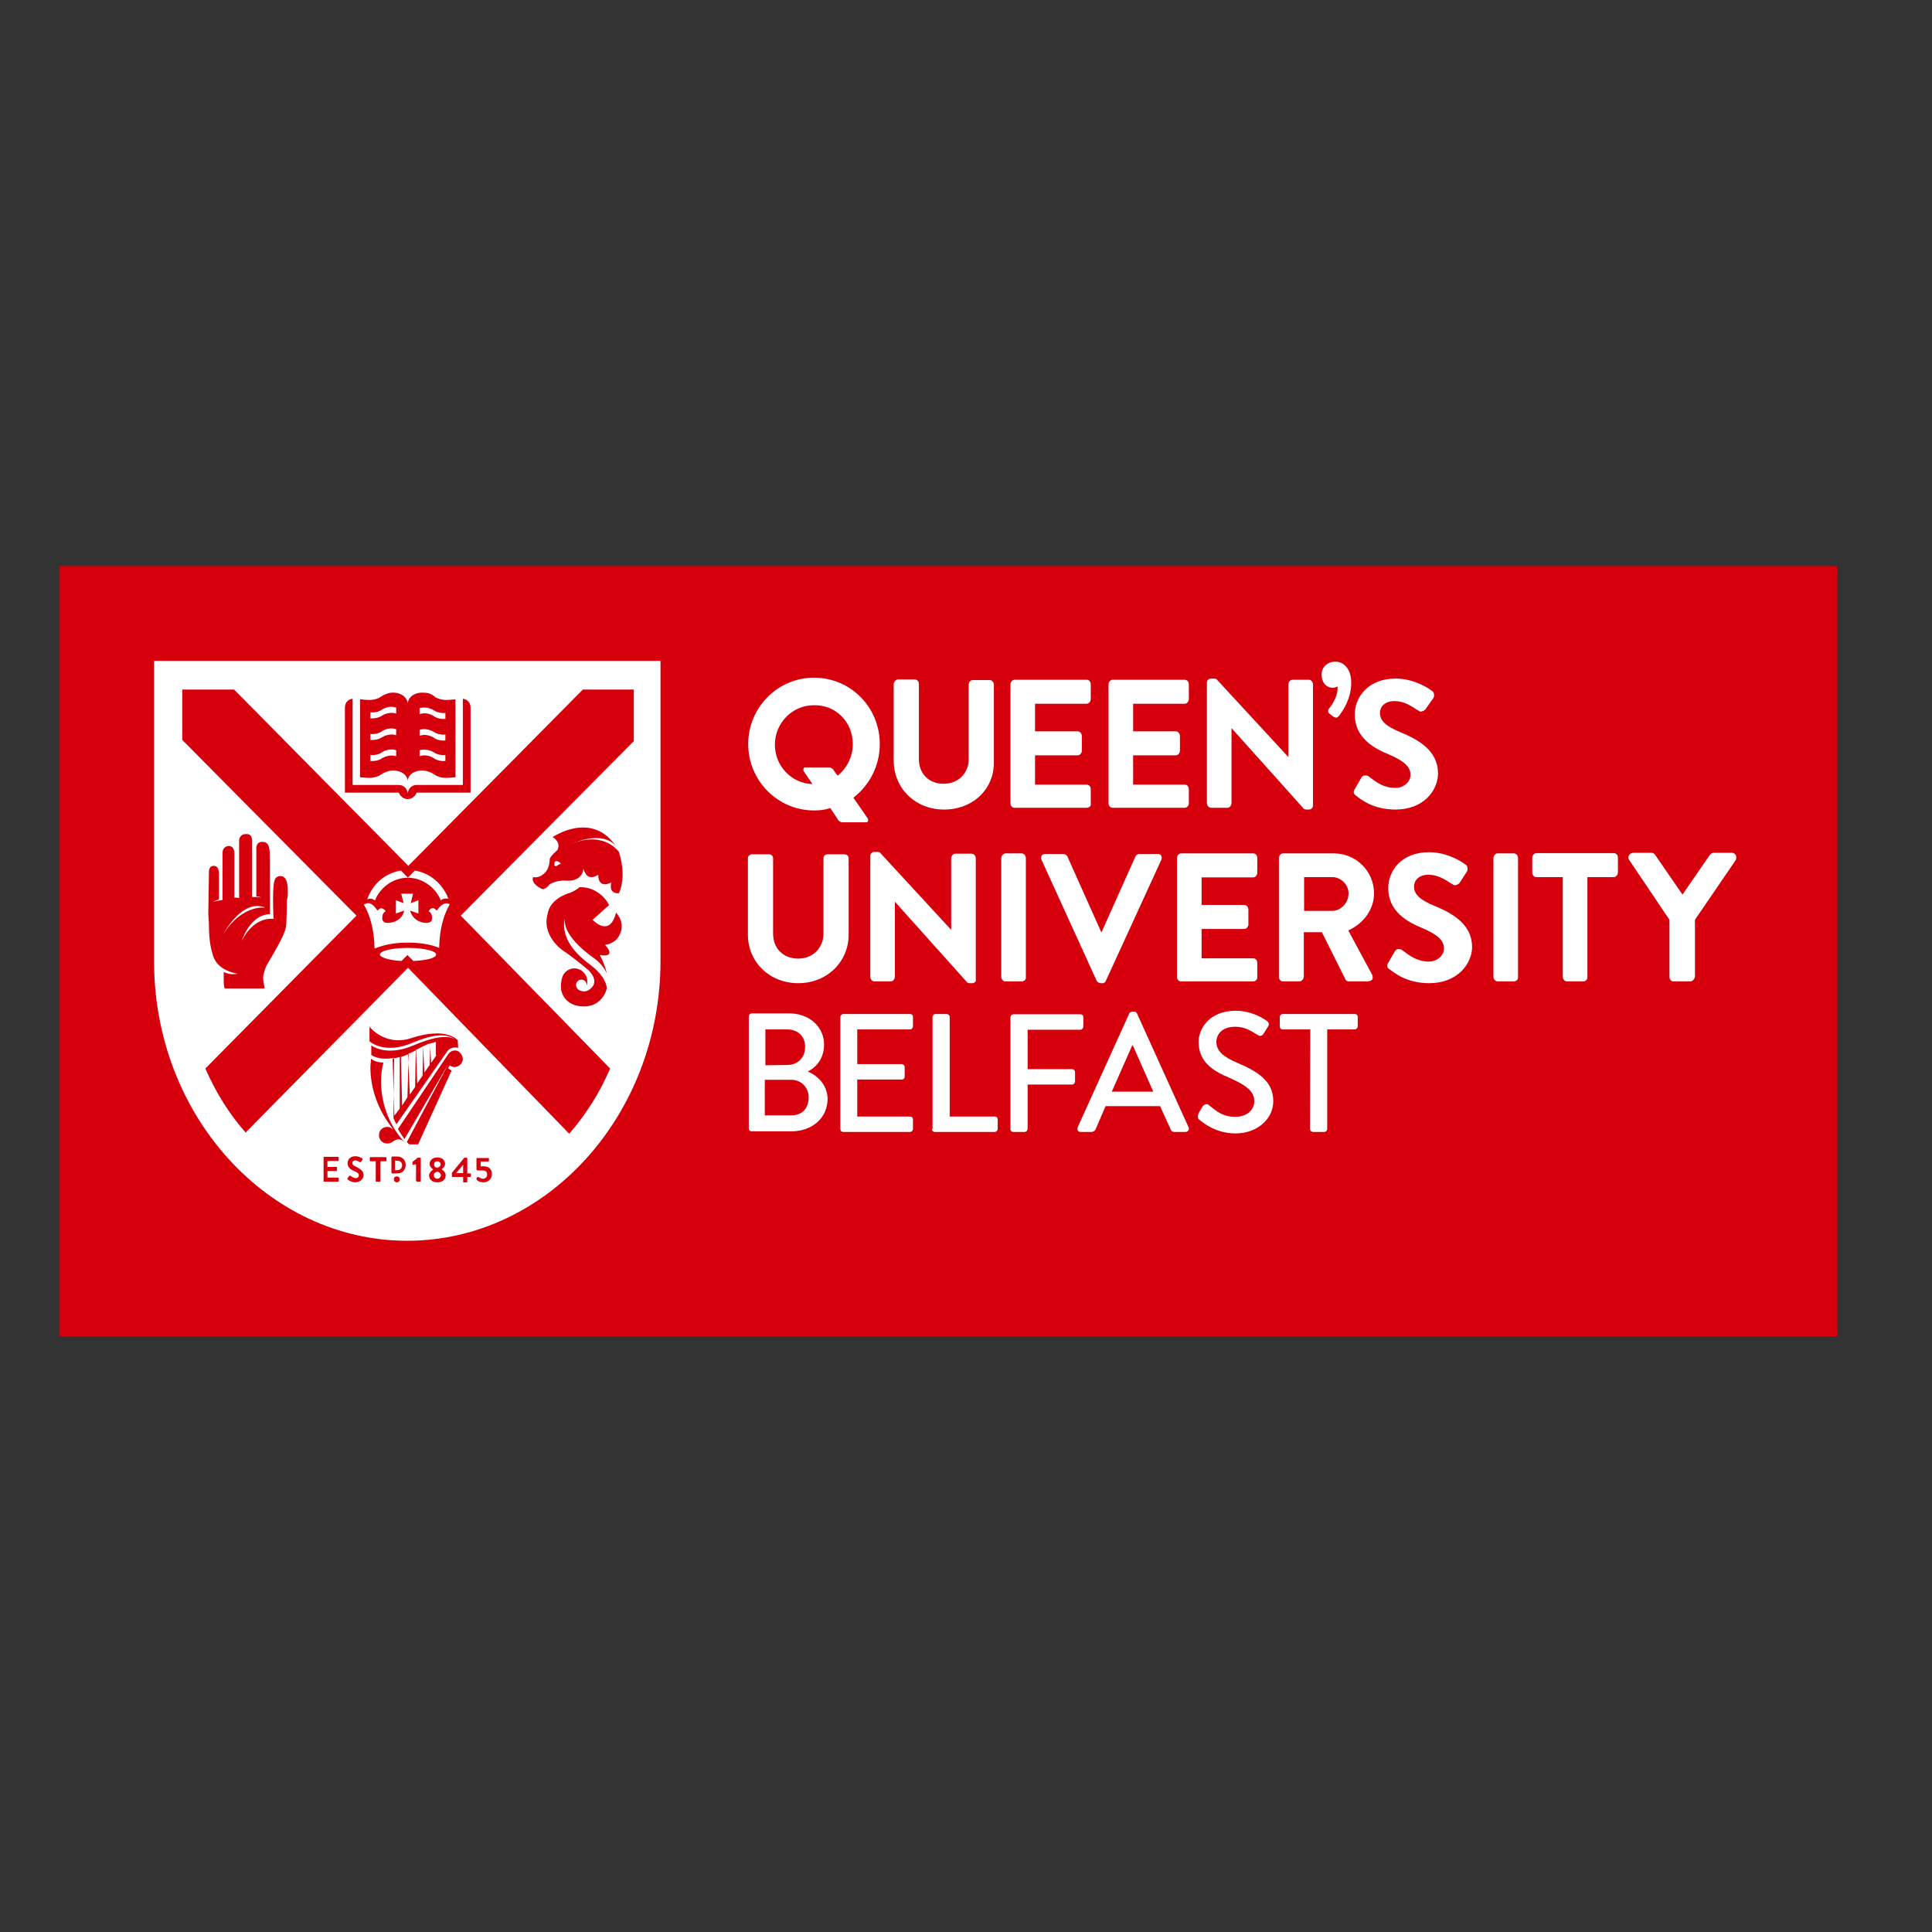<?xml version="1.0" encoding="utf-8"?>
<!-- Generator: Adobe Illustrator 19.2.1, SVG Export Plug-In . SVG Version: 6.00 Build 0)  -->
<svg version="1.1" id="layer" xmlns="http://www.w3.org/2000/svg" xmlns:xlink="http://www.w3.org/1999/xlink" x="0px" y="0px"
	 viewBox="0 0 652 652" style="enable-background:new 0 0 652 652;" xml:space="preserve">
<rect x="0" y="0" width="652" height="652" fill="#333333" stroke="none"/>
<style type="text/css">
	.st0{fill:#D6000D;}
	.st1{fill:#FFFFFF;}
</style>
<rect x="20" y="191" class="st0" width="600" height="260"/>
<g id="Layer_1_1_">
	<title>QUB -logo -web</title>
	<desc>Created with Sketch.</desc>
	<g id="Style-guide_1_">
		<g id="_x31_.-Logos_1_" transform="translate(-64, -171)">
			<g id="QUB--logo--web_1_" transform="translate(64, 171)">
				<g id="Group-3_1_" transform="translate(0, 0.132)">
					<g id="Clip-2_1_">
					</g>
					<path id="Fill-1_1_" class="st1" d="M222.9,324.2V222.9H52v101.5c0,51.8,38.4,94.2,85.5,94.2
						C184.5,418.5,222.9,376.2,222.9,324.2"/>
				</g>
				<path id="Fill-4_1_" class="st0" d="M82.9,382.2l54.8-55.6l54.4,56c5.5-6.3,10.3-13.8,13.8-22L155.5,309l58.4-58.9v-17.4h-17.2
					l-58.9,59.5l-58.8-59.5H61.5v17l58.8,59.3l-51,51.6C72.8,368.6,77.3,375.9,82.9,382.2"/>
				<path id="Fill-6_1_" class="st0" d="M147.3,356.1l-1.8,2.6l-0.4-6.5c0.8-0.2,1.4-0.4,2-0.6v4.5L147.3,356.1L147.3,356.1z
					 M137.7,355.7c0.6-0.2,1.2-0.6,1.8-0.8c0.2-0.2,0.4-0.2,0.8-0.4l-0.2,12.3l-1.8,2.6L137.7,355.7z M137.5,370.3l-1.8,2.8
					l-0.4-16.4c0.8-0.2,1.6-0.6,2.6-1L137.5,370.3z M134.9,374.1l-1.8,2.4l-0.6-19.2c0.8-0.2,1.6-0.4,2.4-0.6L134.9,374.1
					L134.9,374.1z M142.6,363l-1.8,2.6l-0.4-11.3c0.8-0.4,1.6-0.8,2.4-1.2L142.6,363z M142.8,353.1c0.8-0.4,1.6-0.8,2.4-1l-0.2,7.3
					l-1.8,2.6L142.8,353.1z M154.5,352.1v-1c0,0-3.6-4.7-15.6-0.8c-8.9,3-14.2-3.8-14.2-3.8v4.9c0,0,4.9,4.7,14.8,0.4
					c9.9-4.2,13.1-1.8,14.4-0.8c-1.2-1-4.5-2.4-14.4,1.8c-7.9,3.4-12.7,1-14.2,0v3.2c0,0,2.4,2,7.7,1l-0.2,20.2v0.2
					c0.4,0.8,0.6,1.4,1,2l17.2-24.7c0.6-0.8,1.6-1.2,2.6-1.2c0.4,0,0.8,0,1,0.2v-1L154.5,352.1L154.5,352.1z"/>
				<path id="Fill-8_1_" class="st0" d="M153.5,354.5c-0.8,0-1.6,0.4-2.2,1.2l0,0l-17,25.3c0.6,1.2,1.4,2.2,2.2,3.4l14.8-25.3l0,0
					l-14,26.3c0.2,0.2,0.6,0.6,0.8,0.8h3l11.3-24.9l-1.2-0.8l0.6-1c0.4,0.4,1,0.6,1.6,0.6c1.4,0,2.8-1.2,2.8-2.8
					C156,355.7,154.9,354.5,153.5,354.5"/>
				<path id="Fill-10_1_" class="st0" d="M125.2,357.3c0,1-0.2,2-0.2,2.8c0,7.9,3,15.2,7.7,21c-0.6-0.4-1.2-0.8-2-0.8
					c-1.6,0-2.8,1.2-2.8,2.8c0,1.6,1.2,2.8,2.8,2.8c0.6,0,1.4-0.2,1.8-0.6c0.6-0.4,1.2-0.8,2-0.8c1,0,1.6,0.6,2.4,1.4
					c-5.1-5.3-8.3-12.9-8.3-20.8c0-2.2,0.2-4.4,0.8-6.5C126.4,358.5,125.2,357.3,125.2,357.3"/>
				<path id="Fill-12_1_" class="st0" d="M188.5,291.8c0,0-1.6,1.4-1.4-0.4c0.2-1.8,2.2,0,2.2,0L188.5,291.8z M208.9,287.5
					c-1.6-2-7.5-7.7-19.2-1.2c0,0,12.1-7.1,18-1c-8.3-11.7-21.2-2.8-21.2-2.8s3,1.6,1.6,4.4c0,0-2.2,1.8-2.6,3c0,0,0.2,3.6-2.4,5.3
					c-1.4,1.2-3.2,0.8-3.2,0.8c-0.8,2.2,2.6,3.8,2.6,3.8c1.4,1,3-1.4,3-1.4c3-1.6,5.7-1.2,5.7-1.2c3.8,0.2,5.1-1.8,5.5-3l0.2-1.2
					c0,0.6,0.2,1,0.4,1.2c0,0.2,0.2,0.2,0.2,0.4c1.4,2.8,4.4,0.6,4.4,0.6c0,5.1,4.4,2.6,4.4,2.6c-0.8,3.4,1.4,3.8,2.6,3.6
					C211.4,295.6,209.3,289,208.9,287.5L208.9,287.5z"/>
				<path id="Fill-14_1_" class="st0" d="M207.9,308c-2.2,8.7-7.9,2.4-7.9,2.4l5.5-4.9c-0.6-1.8-4.2-6.3-9.9-6.1
					c-1.4,1.2-3,1.8-3,1.8c-7.3,2.2-7.7,6.9-7.7,6.9c-2.4,7.7,5.1,12.7,5.1,12.7c2.6,1.6,8.5,6.5,8.5,6.5c3.6,3.6,1.4,5.7,1.4,5.7
					c-2.2,2.8-4.7,1-4.7,1c-0.4-0.4-0.8-0.8-0.8-1.6c0-1,0.8-1.8,1.8-1.8c1,0,1.8,0.8,1.8,1.8v0.2c0.2-0.4,0.2-1,0.2-1.4
					c0-2.4-2-4.4-4.4-4.4c-1.8,0-3.4,1.2-4,2.8c-2.4,8.1,4.5,9.7,4.5,9.7c8.3,2,10.3-5.1,10.3-5.1c0-0.2,0.2-0.4,0.2-0.6
					c-0.2-2.4-1.8-5.1-5.7-8.1c-10.9-7.9-8.7-15-8.3-16v-0.2c0,0,0,0,0,0.2c-0.4,0.8-1.4,5.9,9.3,13.6c2.6,1.8,4,3.8,4.7,5.5
					c-0.8-3.6-2.4-6.3-2.4-6.3c6.1,1,1.8-3.4,1.8-3.4c2.6-0.4,4-2,4-2C212,312,207.9,308,207.9,308"/>
				<path id="Fill-16_1_" class="st0" d="M75.5,315c0,0,6.3-11.9,14-8.7C89.6,306.4,82.1,304.9,75.5,315 M97.1,299.7
					c0-1-0.4-3-1-3.4c-0.8-1-2.6-0.8-3.2,0.2c-1.2,1.8-0.6,12.5-0.6,13.6c-7.3-0.6-10.7,7.5-10.7,7.5s2.6-8.9,9.5-9.1
					c0-18.4,0-21-0.2-22c-0.2-1.2-0.6-2.4-2.4-2.4c-1.6,0-2,1.2-2,2.2v16.2c0.6,0,1.2,0.2,1.8,0.4c-1-0.2-2.2-0.2-3.2-0.2v-18.6
					c0-2.2-0.8-2.8-2.4-2.6c-1.4,0-2,1.4-2,2v19.6c-0.6-0.2-1.2-0.2-1.6-0.2v-14.8c0,0,0.2-2.8-2.2-2.6c0,0-1.8,0.2-1.8,2.4
					c0,1.6,0,11.7,0,15.8c-2,0.4-3.2,0.6-3.2,0.6c0.6-0.2,1.4-0.6,2-0.8v-8.5c0,0,0.2-2.8-1.8-2.8c-1.2,0-1.6,1-1.6,2.2
					c0,0,0,0.2,0,0.6l-0.2,13.5l0.2,3c0,3.6,0.2,7.1,1.2,10.3l0,0c0,0.2,0.2,0.4,0.2,0.8c0.2,0.6,0.6,1.4,1,2c2.4,3.4,7.3,4,7.3,4
					c-2,0.4-3.6,0-4.7-0.6c0,0.2,0,0.4,0,0.6s0,0.6,0,1c0,0.4,0,0.8,0,1.2c0,1,0,2.2,0.4,2.8c0.8,0,4.5,0,7.3,0c3.6,0,5.5,0,6.1,0
					c0-0.8-0.8-3-0.4-4.5c0.2-1.2,0.6-2.2,1-3.2c3.2-5.5,6.7-11.1,6.7-14c0.2-3,0.2-8.1,0.2-8.1C97.3,302.1,97.1,301.1,97.1,299.7"
					/>
				<path id="Fill-18_1_" class="st0" d="M150.3,242.6c-2,0.2-3.4-0.6-3.4-0.6c-2.2-1.6-4.2-1.4-5.3-1v-2c1.2-0.4,3.2-0.4,5.3,1
					c0,0,1.4,0.8,3.4,0.6V242.6z M150.3,249.9c-2,0.2-3.4-0.6-3.4-0.6c-2.2-1.6-4.2-1.4-5.3-1v-2c1.2-0.4,3.2-0.4,5.3,1
					c0,0,1.4,0.8,3.4,0.6V249.9z M150.3,256.8c-2,0.2-3.4-0.6-3.4-0.6c-2.2-1.6-4.2-1.4-5.3-1v-2c1.2-0.4,3.2-0.4,5.3,1
					c0,0,1.4,0.8,3.4,0.6V256.8z M133.7,240.8c-1.2-0.4-3.2-0.4-5.3,1c0,0-1.4,0.8-3.4,0.6v-2c2,0.2,3.4-0.6,3.4-0.6
					c2.2-1.6,4.2-1.4,5.3-1V240.8z M133.7,248.1c-1.2-0.4-3.2-0.4-5.3,1c0,0-1.4,0.8-3.4,0.6v-2c2,0.2,3.4-0.6,3.4-0.6
					c2.2-1.6,4.2-1.4,5.3-1V248.1z M133.7,255.2c-1.2-0.4-3.2-0.4-5.3,1c0,0-1.4,0.8-3.4,0.6v-2c2,0.2,3.4-0.6,3.4-0.6
					c2.2-1.6,4.2-1.4,5.3-1V255.2z M151.3,236.2c-2.4,0.2-4.2-0.8-4.2-0.8c-1.4-1.2-2.6-1.6-3.6-1.6c-3.2-0.4-5.7,1.2-5.9,3.6
					c-0.2-2.4-2.8-4-5.9-3.6c-1,0.2-2.2,0.6-3.6,1.6c0,0-1.6,1-4.2,0.8l-2.4-0.2v26.3l2.4,0.2c2.4,0.2,4.2-0.8,4.2-0.8
					c1.4-1,2.6-1.4,3.6-1.6c3.2-0.4,5.7,1.2,5.9,3.4l0,0l0,0c0,0,0,0,0-0.2c0,0,0,0,0,0.2l0,0l0,0c0.2-2.4,2.8-3.8,5.9-3.4
					c1,0.2,2.2,0.6,3.6,1.6c0,0,1.6,1,4.2,0.8l2.4-0.2V236L151.3,236.2z"/>
				<path id="Fill-20_1_" class="st0" d="M156.2,235.8v29.1h-15.6c-1.6,0-2.8,1.2-3,2.8c-0.2-1.6-1.4-2.8-3-2.8h-15.6v-29.1
					c-1.6,0.2-2.6,1.4-2.6,3v28.7h18.2c0,0,0.6,2,3,2.2l0,0l0,0l0,0l0,0c2.4-0.2,3-2.2,3-2.2h18.2v-28.7
					C158.8,237.2,157.8,236,156.2,235.8"/>
				<path id="Fill-22_1_" class="st1" d="M137.7,318.1L137.7,318.1L137.7,318.1c5.7,0,9.1,1.2,10.5,1.8l0,0
					c0.2-9.7,3.4-14.2,3.4-14.4l0.2-0.4h-0.2c-2-1-3.6,1.4-4.2,2.2c-0.4-0.4-0.8-0.8-1.2-0.8c-0.8-0.2-1.4,0.8-1.4,0.8l-0.2,0.2
					c0,0,1.2,0.4,1.2,2.2c0,0,0.4,2.4-3.2,1.6c-3.6-0.8-4.2-4-4.2-4l2.8,1v-4.5l-2.6,1l0.8-3.2h-1.8l0,0h-0.2l0,0h-0.2l0,0h-1.8
					l0.8,3.2l-2.6-1v4.5l2.8-1c0,0-0.4,3.2-4.2,4c-3.6,0.8-3.2-1.6-3.2-1.6c0-1.8,1.2-2.2,1.2-2.2l-0.2-0.2c0,0-0.6-0.8-1.4-0.8
					c-0.4,0-0.8,0.4-1.2,0.8c-0.6-0.8-2.2-3.4-4.2-2.2l-0.4,0.2l0.2,0.4c0,0,3.2,4.7,3.4,14.4l0,0
					C128.6,319.3,131.9,318.1,137.7,318.1L137.7,318.1L137.7,318.1L137.7,318.1z"/>
				<path id="Fill-24_1_" class="st1" d="M135.3,293.8c-5.3,0.8-9.5,4.5-11.3,9.5v0.2c1-0.4,1.8-0.2,2.6,0.4v-0.2
					c1.8-4.3,6.1-7.5,11.1-7.5l0,0L135.3,293.8z"/>
				<path id="Fill-26_1_" class="st1" d="M151.3,303.3c-1.8-4.9-6.1-8.7-11.3-9.5l-2.4,2.4l0,0c4.9,0,9.3,3.2,11.1,7.5v0.2
					C149.3,303.3,150.3,303.1,151.3,303.3L151.3,303.3z"/>
				<path id="Fill-28_1_" class="st1" d="M137.9,319.9L137.9,319.9L137.9,319.9L137.9,319.9L137.9,319.9h-0.4l0,0l0,0
					c-5.1,0-9.3,1-9.3,2.2c0,1,3.2,2,7.3,2.2l2-2l2,2c4.4-0.2,7.7-1,7.7-2.2C147.1,320.9,143,319.9,137.9,319.9"/>
				<path id="Fill-30_1_" class="st0" d="M109.2,398.6c0,0.2,0,0.2,0.2,0.2h4.7c0.2,0,0.2-0.2,0.2-0.2v-1c0-0.2,0-0.2-0.2-0.2h-3.6
					v-2.2h3c0.2,0,0.2,0,0.2-0.2v-1c0-0.2-0.2-0.2-0.2-0.2h-3v-2h3.6c0.2,0,0.2-0.2,0.2-0.2v-1c0-0.2,0-0.2-0.2-0.2h-4.7
					c-0.2,0-0.2,0.2-0.2,0.2V398.6z"/>
				<path id="Fill-32_1_" class="st0" d="M117.3,398c0.2,0.2,1.2,1,2.6,1c1.6,0,2.8-1.2,2.8-2.4c0-1.6-1.4-2.2-2.4-2.8
					c-1-0.4-1.4-0.8-1.4-1.4c0-0.4,0.4-0.8,1-0.8c0.6,0,1.6,0.6,1.6,0.6c0.2,0,0.4,0,0.4-0.2l0.4-0.6c0-0.2,0-0.4,0-0.4
					c-0.2-0.2-1.2-0.8-2.4-0.8c-1.8,0-2.6,1.2-2.6,2.4c0,1.4,1.2,2.2,2.2,2.6c1,0.4,1.6,0.8,1.6,1.4c0,0.6-0.4,1-1,1
					c-0.8,0-1.8-0.8-1.8-0.8c-0.2,0-0.4,0-0.4,0l-0.6,0.8C117.1,397.8,117.3,398,117.3,398"/>
				<path id="Fill-34_1_" class="st0" d="M126.8,398.6c0,0.2,0.2,0.2,0.2,0.2h1.2c0.2,0,0.2-0.2,0.2-0.2v-6.7h1.8
					c0.2,0,0.2-0.2,0.2-0.2v-1c0-0.2,0-0.2-0.2-0.2H125c-0.2,0-0.2,0.2-0.2,0.2v1c0,0.2,0,0.2,0.2,0.2h1.8L126.8,398.6L126.8,398.6z
					"/>
				<path id="Fill-36_1_" class="st0" d="M140.6,398.6c0,0.2,0,0.2,0.2,0.2h1c0.2,0,0.2-0.2,0.2-0.2v-7.7c0-0.2,0-0.2-0.2-0.2H141
					l-1.8,1.4v0.2v0.6c0,0.2,0.2,0.2,0.2,0.2l1-0.2v5.7H140.6z"/>
				<path id="Fill-38_1_" class="st0" d="M146.4,396.6c0-0.6,0.4-1,1.2-1.2c0.8,0.2,1.2,0.8,1.2,1.2c0,0.6-0.6,1.2-1.2,1.2
					S146.4,397.4,146.4,396.6 M147.5,394.1c-0.8-0.2-1-0.6-1-1.2s0.4-1,1-1s1.2,0.4,1.2,1S148.3,393.9,147.5,394.1 M144.8,396.6
					c0,1.4,1,2.4,2.8,2.4s2.8-1,2.8-2.4c0-1-1-1.8-1.4-2l0,0c0.4-0.2,1.2-1,1.2-1.8c0-1.4-1.2-2.2-2.6-2.2s-2.6,0.8-2.6,2.2
					c0,1,0.8,1.6,1.2,1.8l0,0C146,394.9,144.8,395.7,144.8,396.6"/>
				<path id="Fill-40_1_" class="st0" d="M153.9,395.9l2.4-2.8v2.8H153.9z M152.7,397.2h3.6v1.6c0,0.2,0.2,0.2,0.2,0.2h1
					c0.2,0,0.2-0.2,0.2-0.2v-1.6h1c0.2,0,0.2-0.2,0.2-0.2v-0.8c0-0.2,0-0.2-0.2-0.2h-1v-5.1c0-0.2-0.2-0.2-0.2-0.2h-0.6h-0.2
					l-4.2,5.1v1C152.5,397,152.5,397.2,152.7,397.2L152.7,397.2z"/>
				<path id="Fill-42_1_" class="st0" d="M160.8,398c0.2,0.4,1,1,2.4,1c1.6,0,2.8-1.2,2.8-2.8s-1-2.6-2.8-2.6h-1v-1.6h2.6
					c0.2,0,0.2-0.2,0.2-0.2v-0.8c0-0.2,0-0.2-0.2-0.2H161c-0.2,0-0.2,0.2-0.2,0.2v3.6c0,0.2,0.2,0.4,0.4,0.4h1.8
					c1,0,1.4,0.6,1.4,1.4s-0.6,1.4-1.4,1.4s-1.4-0.6-1.6-0.6h-0.2l-0.4,0.4C160.8,397.8,160.8,397.8,160.8,398"/>
				<path id="Fill-44_1_" class="st0" d="M132.9,398c0-0.6,0.4-1,1-1c0.6,0,1,0.4,1,1s-0.4,1-1,1C133.3,399,132.9,398.4,132.9,398"
					/>
				<path id="Fill-46_1_" class="st0" d="M133.3,394.9h0.8c0.8,0,1.6-0.6,1.6-1.6c0-1-0.6-1.6-1.6-1.6h-0.8V394.9z M134.1,396h-1.8
					c-0.2,0-0.2-0.2-0.2-0.4v-4.9c0-0.2,0.2-0.4,0.2-0.4h1.8c1.6,0,2.8,1.2,2.8,2.8C136.9,394.9,135.7,396,134.1,396L134.1,396z"/>
				<path id="Fill-48_1_" class="st1" d="M318.6,273.2c-9.7,0-17-7.1-17-16.6v-25.7c0-0.8,0.8-1.6,1.4-1.6h5.7
					c0.8,0,1.4,0.6,1.4,1.6v25.3c0,4.9,3.4,8.3,8.3,8.3c4.9,0,8.5-3.4,8.5-8.3v-25.1c0-0.8,0.6-1.6,1.4-1.6h5.7
					c0.8,0,1.4,0.8,1.4,1.6v25.7C335.7,266.3,328.3,273.2,318.6,273.2"/>
				<path id="Fill-50_1_" class="st1" d="M366.7,272.6h-24.3c-0.8,0-1.4-0.6-1.4-1.6v-40c0-0.8,0.6-1.6,1.4-1.6h24.3
					c0.8,0,1.4,0.6,1.4,1.6v4.9c0,0.8-0.6,1.6-1.4,1.6h-17.4v9.3h14.4c0.8,0,1.4,0.8,1.4,1.6v4.9c0,0.8-0.6,1.6-1.4,1.6h-14.4v9.9
					h17.4c0.8,0,1.4,0.6,1.4,1.6v4.9C368.3,272,367.5,272.6,366.7,272.6"/>
				<path id="Fill-52_1_" class="st1" d="M399.8,272.6h-24.3c-0.8,0-1.4-0.6-1.4-1.6v-40c0-0.8,0.6-1.6,1.4-1.6h24.3
					c0.8,0,1.4,0.6,1.4,1.6v4.9c0,0.8-0.6,1.6-1.4,1.6h-17.4v9.3h14.4c0.8,0,1.4,0.8,1.4,1.6v4.9c0,0.8-0.6,1.6-1.4,1.6h-14.4v9.9
					h17.4c0.8,0,1.4,0.6,1.4,1.6v4.9C401.1,272,400.5,272.6,399.8,272.6"/>
				<path id="Fill-54_1_" class="st1" d="M441.7,273.2h-0.8c-0.6,0-1-0.2-1.2-0.6l-24.1-26.9V271c0,0.8-0.6,1.6-1.4,1.6h-5.5
					c-0.8,0-1.4-0.8-1.4-1.6v-40.6c0-0.8,0.6-1.4,1.4-1.4h1c0.6,0,1,0.2,1.2,0.6l23.9,25.9v-24.5c0-0.8,0.6-1.6,1.4-1.6h5.5
					c0.8,0,1.4,0.8,1.4,1.6v40.8C443.1,272.6,442.5,273.2,441.7,273.2"/>
				<path id="Fill-56_1_" class="st1" d="M451,242.2c-0.4,0-0.6-0.2-0.8-0.2l-1.6-1.2c-0.2-0.2-0.8-0.8,0-1.8
					c1.8-2.2,2.8-4.7,2.8-6.7c0-0.2,0-0.4,0-0.6c-0.6,0.2-1,0.4-1.6,0.4c-2.2,0-3.8-1.8-3.8-4.4c0-2.6,2-4.4,4.7-4.4
					c2.6,0,5.3,2.2,5.3,7.1c0,5.1-2.4,8.9-4.2,11.3C451.4,242,451.2,242.2,451,242.2"/>
				<path id="Fill-58_1_" class="st1" d="M471,273.2c-7.9,0-11.9-3.6-13.4-4.7c-0.8-0.6-1-1.2-0.4-2.2l2.2-3.8
					c0.2-0.4,0.6-0.8,1.2-0.8c0.4,0,1,0,1.4,0.4c2.6,2,5.1,3.8,8.9,3.8c2.8,0,5.1-2,5.1-4.4c0-2.8-2.2-4.7-7.3-6.9
					c-4.9-2-11.5-5.5-11.5-13.5c0-5.7,4.4-12.1,13.8-12.1c6.3,0,11.3,3.4,12.3,4.2c0.4,0.2,0.6,0.6,0.6,1c0.2,0.6,0,1-0.2,1.4
					l-2.4,3.4c-0.2,0.4-0.6,0.8-1.2,1s-1,0.2-1.4-0.2l-0.4-0.2c-2.4-1.6-4.7-3-7.7-3c-3.4,0-4.9,2-4.9,4c0,2.6,2,4.5,6.9,6.5
					c6.3,2.6,12.7,6.3,12.7,14C485.2,266.9,480.3,273.2,471,273.2"/>
				<path id="Fill-60_1_" class="st1" d="M328.1,331.8h-0.8c-0.6,0-1-0.2-1.2-0.6L302,304.3v25.3c0,0.8-0.6,1.6-1.4,1.6h-5.5
					c-0.8,0-1.4-0.8-1.4-1.6v-40.7c0-0.8,0.6-1.4,1.4-1.4h1c0.6,0,1,0.2,1.2,0.6l23.7,25.7v-24.1c0-0.8,0.6-1.6,1.4-1.6h5.5
					c0.8,0,1.4,0.8,1.4,1.6v40.7C329.5,331.2,328.9,331.8,328.1,331.8"/>
				<path id="Fill-62_1_" class="st1" d="M344.8,331.2h-5.5c-0.8,0-1.4-0.8-1.4-1.6v-40c0-0.8,0.8-1.6,1.4-1.6h5.5
					c0.8,0,1.4,0.8,1.4,1.6v40.2C346.3,330.6,345.6,331.2,344.8,331.2"/>
				<path id="Fill-64_1_" class="st1" d="M372.1,331.8h-0.6c-0.4,0-1-0.2-1.4-0.8l0,0l-18.6-40.8c-0.2-0.4-0.2-1,0-1.4
					c0.2-0.4,0.8-0.6,1.2-0.6h6.1c0.6,0,1.2,0.4,1.4,0.8l11.5,25.7l11.5-25.7c0.2-0.4,0.6-0.8,1.4-0.8h6.1c0.6,0,1,0.2,1.2,0.6
					c0.2,0.4,0.2,1,0,1.4L373.2,331C373,331.6,372.5,331.8,372.1,331.8"/>
				<path id="Fill-66_1_" class="st1" d="M422.9,331.2h-24.3c-0.8,0-1.4-0.6-1.4-1.6v-40c0-0.8,0.6-1.6,1.4-1.6h24.3
					c0.8,0,1.4,0.6,1.4,1.6v4.9c0,0.8-0.6,1.6-1.4,1.6h-17.4v9.3h14.4c0.8,0,1.4,0.8,1.4,1.6v4.9c0,0.8-0.6,1.6-1.4,1.6h-14.4v9.9
					h17.4c0.8,0,1.4,0.6,1.4,1.6v4.9C424.3,330.6,423.7,331.2,422.9,331.2"/>
				<path id="Fill-68_1_" class="st1" d="M440.1,307.4h9.5c3,0,5.5-2.8,5.5-5.9c0-3-2.6-5.5-5.5-5.5h-9.5V307.4z M461.5,331.2h-6.3
					c-0.8,0-1.2-0.6-1.2-0.8l-7.9-15.8h-6.1v15c0,0.8-0.8,1.6-1.4,1.6H433c-0.8,0-1.4-0.6-1.4-1.6v-40c0-0.8,0.6-1.6,1.4-1.6h17.2
					c7.3,0,13.5,5.9,13.5,13.5c0,5.3-3.4,10.1-8.7,12.5l8.1,15c0.2,0.6,0.2,1.2,0,1.6C462.5,331,462.1,331.2,461.5,331.2
					L461.5,331.2z"/>
				<path id="Fill-70_1_" class="st1" d="M482.4,331.8c-7.9,0-11.9-3.6-13.5-4.7c-0.8-0.6-1-1.2-0.4-2.2l2.2-3.8
					c0.2-0.4,0.6-0.8,1.2-0.8c0.4,0,1,0,1.4,0.4c2.6,2,5.1,3.8,8.9,3.8c2.8,0,5.1-2,5.1-4.4c0-2.8-2.2-4.7-7.3-6.9
					c-4.9-2-11.5-5.5-11.5-13.5c0-5.7,4.3-12.1,13.8-12.1c6.3,0,11.3,3.4,12.3,4.2c0.4,0.2,0.6,0.6,0.6,1c0.2,0.6,0,1-0.2,1.4
					l-2.2,3.4c-0.2,0.4-0.6,0.8-1.2,1c-0.6,0.2-1,0.2-1.4-0.2l-0.4-0.2c-2.4-1.6-4.8-3-7.7-3c-3.4,0-4.9,2-4.9,4
					c0,2.6,2,4.5,6.9,6.5c6.3,2.6,12.7,6.3,12.7,14C496.7,325.4,491.7,331.8,482.4,331.8"/>
				<path id="Fill-72_1_" class="st1" d="M510.9,331.2h-5.5c-0.8,0-1.4-0.8-1.4-1.6v-40c0-0.8,0.6-1.6,1.4-1.6h5.5
					c0.8,0,1.4,0.8,1.4,1.6v40.2C512.3,330.6,511.7,331.2,510.9,331.2"/>
				<path id="Fill-74_1_" class="st1" d="M534.3,331.2h-5.5c-0.8,0-1.4-0.8-1.4-1.6V296h-8.9c-0.8,0-1.4-0.6-1.4-1.6v-4.9
					c0-0.8,0.6-1.6,1.4-1.6h26.1c0.8,0,1.4,0.6,1.4,1.6v4.9c0,0.8-0.6,1.6-1.4,1.6h-8.9v33.6C535.8,330.6,535.1,331.2,534.3,331.2"
					/>
				<path id="Fill-76_1_" class="st1" d="M570.3,331.2h-5.5c-0.8,0-1.4-0.6-1.4-1.6v-19.2l-13.6-20.2c-0.4-0.6-0.4-1,0-1.6
					c0.2-0.4,0.8-0.8,1.4-0.8h6.1c0.4,0,1,0.2,1.2,0.6l9.3,13.5l9.3-13.5c0.4-0.4,0.8-0.6,1.2-0.6h6.1c0.6,0,1,0.2,1.4,0.8
					c0.2,0.4,0.2,1,0,1.6l-13.8,20.2v19.2C571.8,330.6,571.1,331.2,570.3,331.2"/>
				<path id="Fill-78_1_" class="st1" d="M269.4,331.8c-9.7,0-17-7.1-17-16.4v-25.7c0-0.8,0.6-1.4,1.4-1.4h5.7
					c0.8,0,1.4,0.6,1.4,1.4V315c0,5.1,3.4,8.5,8.5,8.5c4.9,0,8.5-3.6,8.5-8.5v-25.3c0-0.8,0.6-1.4,1.4-1.4h5.7
					c0.8,0,1.4,0.6,1.4,1.4v25.7C286.4,324.6,279.1,331.8,269.4,331.8"/>
				<path id="Fill-80_1_" class="st1" d="M258.1,376.7v-12.3h8.9c3.4,0,5.9,2.6,5.9,5.9c0,3.6-2,6.1-5.9,6.1h-8.9V376.7z
					 M258.3,359.5v-12.1h7.3c3.6,0,6.1,2.2,6.1,5.9c0,3.6-2.4,6.1-6.1,6.1L258.3,359.5L258.3,359.5z M272.6,361.6
					c3.2-1.6,5.5-4.7,5.5-9.1c0-5.9-4.9-10.5-11.7-10.5h-12.7c-0.6,0-1,0.6-1,1v37.8c0,0.6,0.4,1,1,1H267c7.1,0,12.3-4.5,12.3-11.1
					C279.1,366,275.9,363,272.6,361.6L272.6,361.6z"/>
				<path id="Fill-82_1_" class="st1" d="M283.6,381c0,0.6,0.4,1,1,1h22.5c0.6,0,1-0.6,1-1v-3.2c0-0.6-0.4-1-1-1h-17.8v-12.5h15
					c0.6,0,1-0.4,1-1v-3.2c0-0.6-0.6-1-1-1h-15v-11.7h17.8c0.6,0,1-0.6,1-1v-3.2c0-0.6-0.4-1-1-1h-22.5c-0.6,0-1,0.6-1,1V381z"/>
				<path id="Fill-84_1_" class="st1" d="M314.5,381c0,0.6,0.4,1,1,1h20.2c0.6,0,1-0.6,1-1v-3.2c0-0.6-0.4-1-1-1h-15.2v-33.6
					c0-0.6-0.6-1-1-1h-3.8c-0.6,0-1,0.6-1,1V381H314.5z"/>
				<path id="Fill-86_1_" class="st1" d="M341,381c0,0.6,0.4,1,1,1h3.8c0.6,0,1-0.6,1-1v-15h15c0.6,0,1-0.6,1-1v-3.2
					c0-0.6-0.6-1-1-1h-15v-13.3h17.8c0.6,0,1-0.6,1-1v-3.2c0-0.6-0.4-1-1-1H342c-0.6,0-1,0.6-1,1V381z"/>
				<path id="Fill-88_1_" class="st1" d="M375.2,368.4l6.9-15.6h0.2l6.9,15.6H375.2z M364.7,382h3.6c0.6,0,1.2-0.4,1.4-0.8l3.4-7.9
					h18.4l3.6,7.9c0.2,0.6,0.6,0.8,1.4,0.8h3.6c0.8,0,1.4-0.8,1-1.6L383.7,342c-0.2-0.4-0.6-0.6-1-0.6h-0.6c-0.2,0-0.8,0.2-1,0.6
					l-17.4,38.4C363.4,381.2,363.7,382,364.7,382L364.7,382z"/>
				<path id="Fill-90_1_" class="st1" d="M404.9,378c1,0.8,5.3,4.5,12.1,4.5c7.3,0,12.7-4.9,12.7-10.9c0-6.9-5.5-10.1-12.1-12.9
					c-4.7-2-7.1-4-7.1-7.1c0-2.2,1.6-5.1,6.3-5.1c3.4,0,5.3,1.4,7.7,2.8c0.8,0.6,1.6,0.2,2-0.6l1.4-2.2c0.6-0.8,0.2-1.6-0.4-2
					c-0.6-0.4-4.7-3.4-10.5-3.4c-8.9,0-12.5,6.1-12.5,10.5c0,6.5,4.5,9.7,10.3,12.1c5.5,2.4,8.5,4.5,8.5,7.9c0,3-2.6,5.3-6.3,5.3
					c-4.4,0-6.3-1.8-9.1-4c-0.6-0.6-1.4-0.2-2,0.4l-1.4,2.4C403.9,377.3,404.5,377.7,404.9,378"/>
				<path id="Fill-92_1_" class="st1" d="M442.1,381c0,0.6,0.6,1,1,1h3.8c0.6,0,1-0.6,1-1v-33.6h9.3c0.6,0,1-0.6,1-1v-3.2
					c0-0.6-0.4-1-1-1h-24.3c-0.6,0-1,0.6-1,1v3.2c0,0.6,0.4,1,1,1h9.3L442.1,381L442.1,381z"/>
				<path id="Fill-94_1_" class="st1" d="M296.9,251.1c0-12.5-9.9-22.4-22.2-22.4s-22.2,10.1-22.2,22.4c0,12.3,9.9,22.4,22.2,22.4
					c2,0,3.8-0.2,5.5-0.8l2.4,3.6c0.2,0.6,1,1.2,1.6,1.2h8.1c0.6,0,0.8-0.4,0.6-1.2l-4.9-7.1C293.3,265.1,296.9,258.6,296.9,251.1
					 M287.8,251.1c0,4.3-2,8.1-5.1,10.7l-1.2-1.6c-0.2-0.6-1-1.2-1.6-1.2h-8.1c-0.6,0-0.8,0.4-0.6,1.2l3,4.4
					c-7.1-0.2-12.7-6.1-12.7-13.3c0-7.3,5.9-13.3,13.1-13.3C282.1,237.8,287.8,243.7,287.8,251.1"/>
			</g>
		</g>
	</g>
</g>
</svg>
